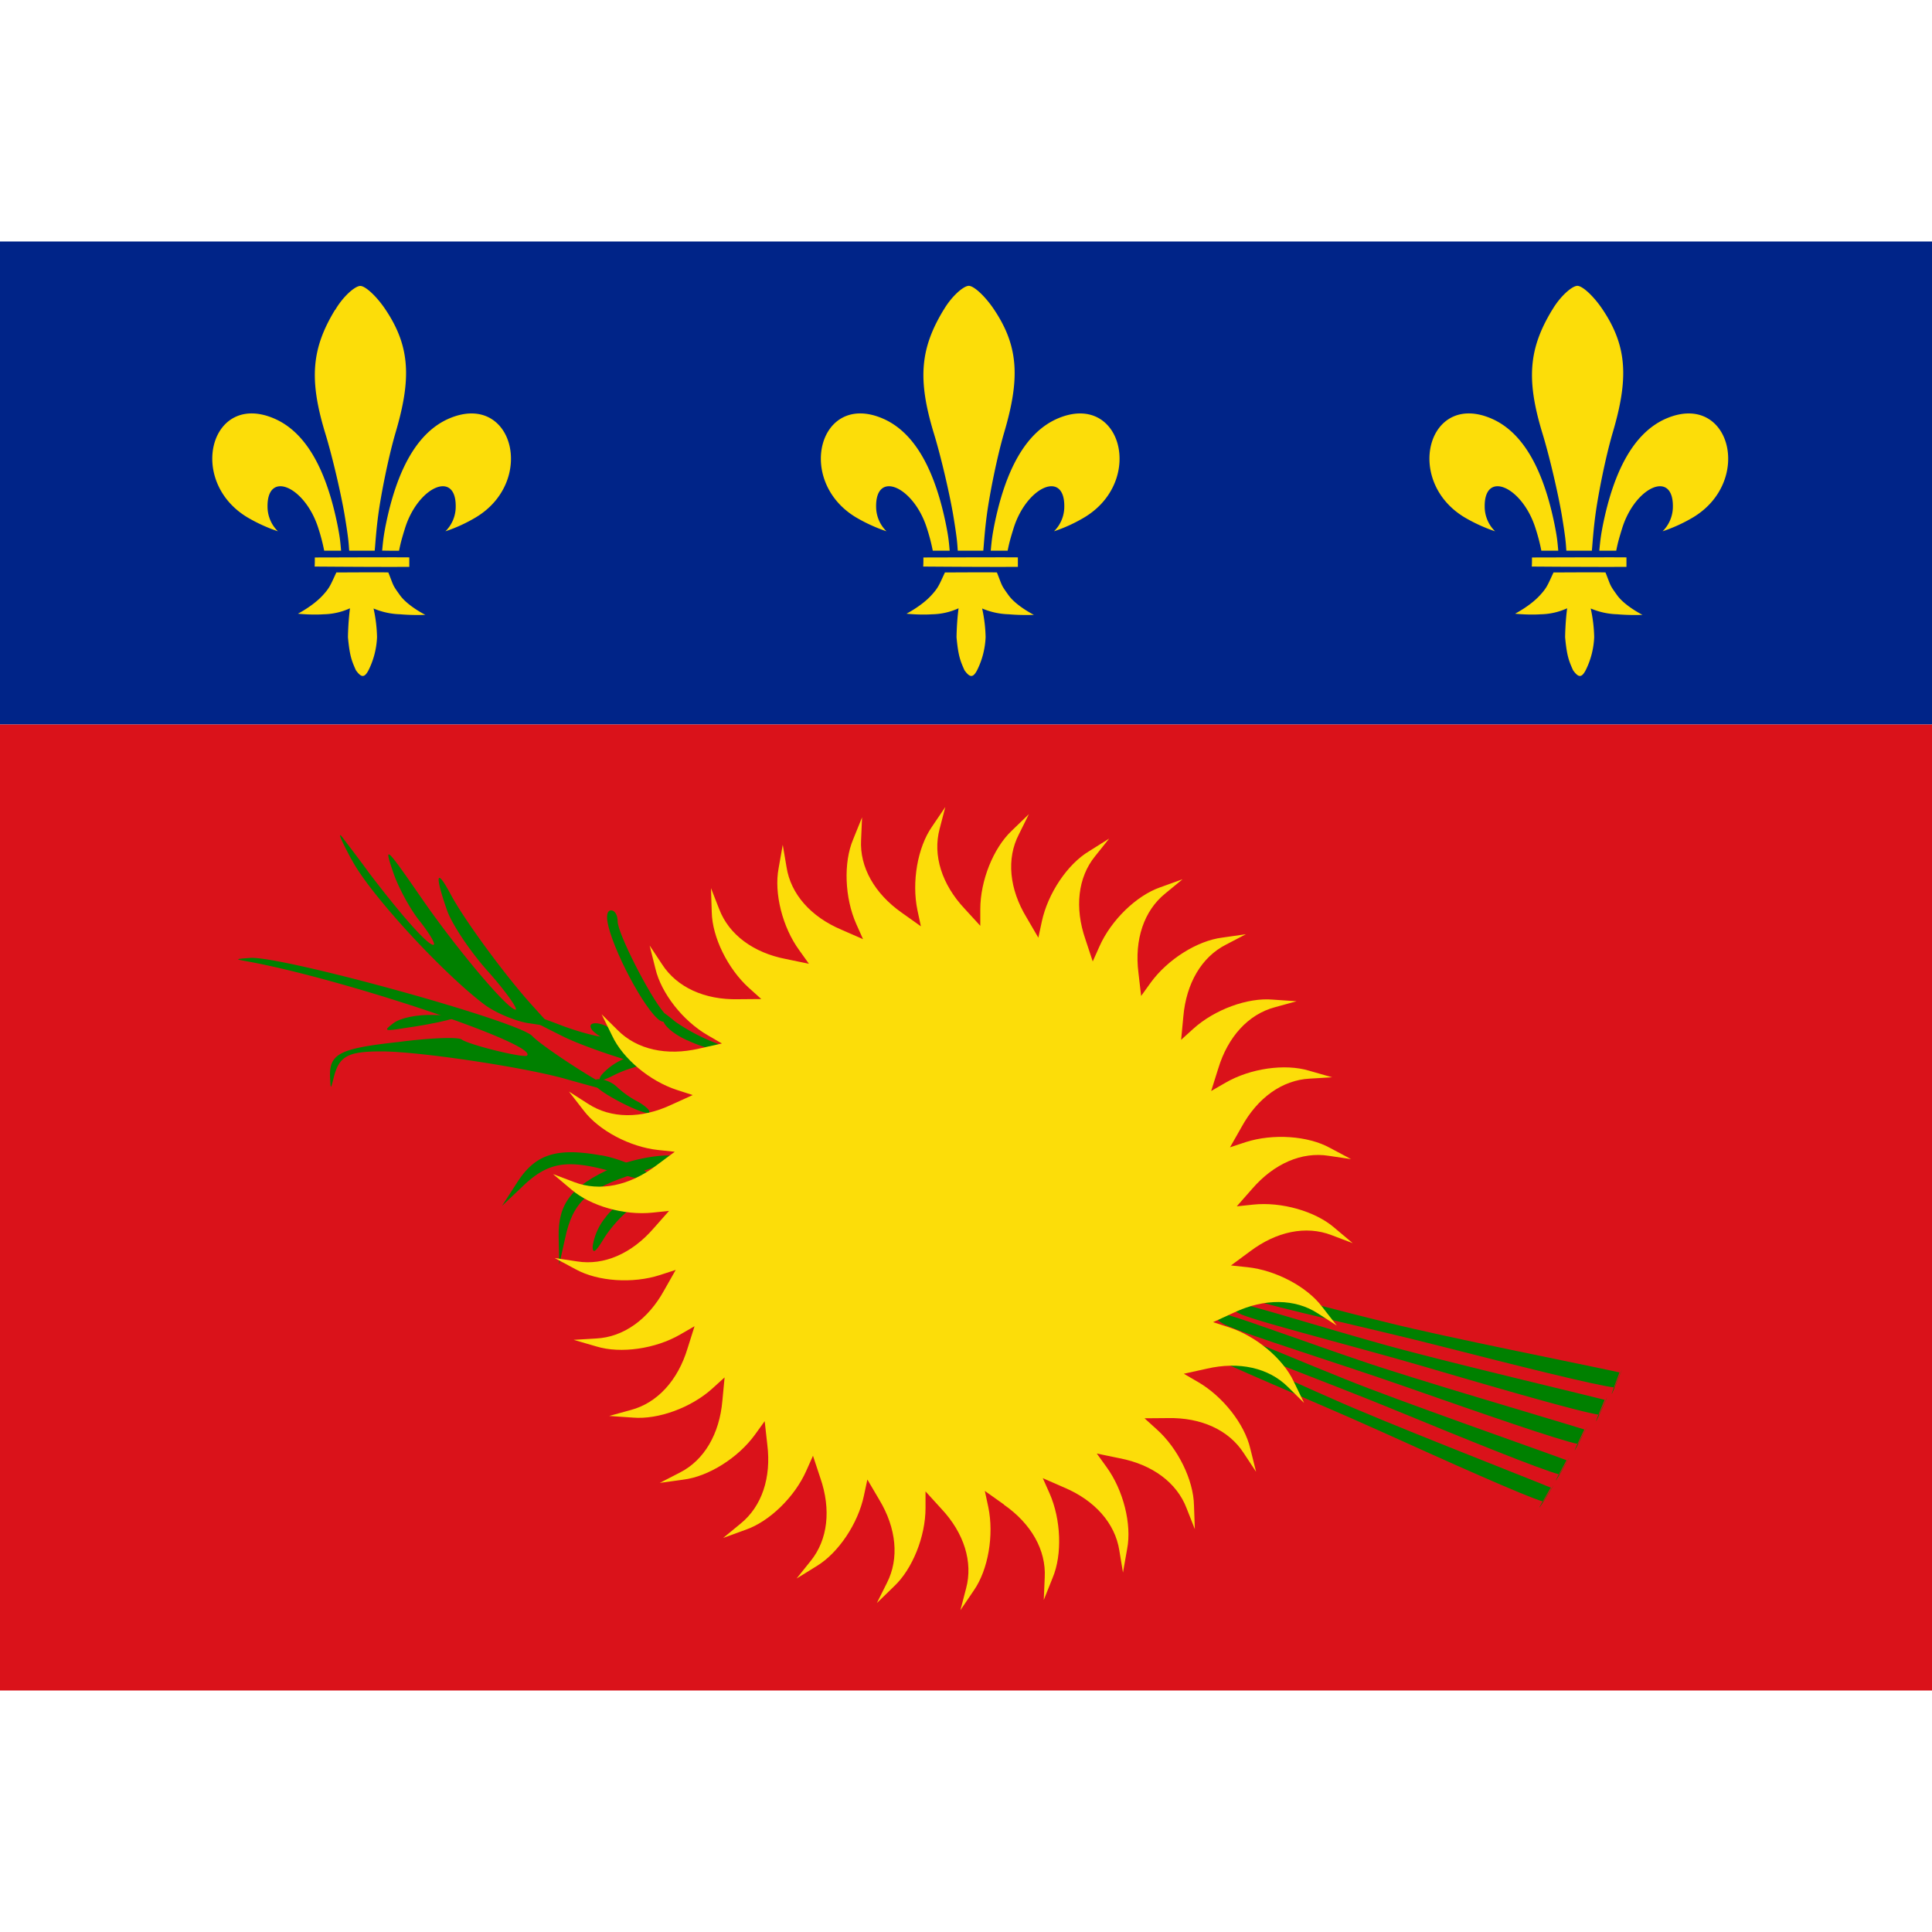 <svg fill="none" xmlns="http://www.w3.org/2000/svg" viewBox="0 0 20 15" height="1em" width="1em">
  <path d="M0 0v5h20V0H0z" fill="#002488"/>
  <path d="M0 5v10h20V5H0z" fill="#DA121A"/>
  <path d="M3.468.708c-.241.397-.27.715-.105 1.264.079.255.166.638.202.845.049.292.044.32.05.384h.264c.009-.102.016-.219.038-.38.025-.187.1-.579.18-.85.16-.545.15-.879-.1-1.257C3.906.574 3.784.46 3.73.46c-.054 0-.178.107-.261.25zm.524 2.232c-.02.106-.025.143-.036.26.074.001.103.002.175.001.016-.08.027-.121.062-.234.137-.436.542-.611.524-.203A.358.358 0 014.611 3a1.59 1.59 0 00.316-.145c.627-.378.38-1.303-.277-1.023-.34.146-.546.55-.658 1.109zm-.735.425c.276.002.75.005.98.003V3.27c-.167-.002-.81.001-.978.001 0 .04 0 .06-.002.095zm-.173.488s.137.015.265.006a.686.686 0 00.274-.062c-.02.152-.021.3-.021.3.018.196.04.246.082.341.057.08.09.08.133-.004a.845.845 0 00.086-.339 1.505 1.505 0 00-.036-.296.759.759 0 00.276.06c.135.012.26.006.26.006s-.183-.092-.263-.204c-.08-.111-.063-.092-.12-.235-.07-.003-.425 0-.538 0-.061.13-.067.157-.144.24-.099.107-.254.187-.254.187zm-.247-2.021c.341.146.546.55.658 1.109.02.104.026.141.036.26h-.175a1.966 1.966 0 00-.061-.234c-.138-.436-.543-.611-.525-.203A.358.358 0 002.877 3a1.685 1.685 0 01-.317-.145c-.627-.378-.38-1.304.277-1.023zM9.768.708c-.241.397-.27.715-.105 1.264.079.255.166.638.202.845.049.292.044.32.05.384h.264c.009-.102.016-.219.038-.38.025-.187.1-.579.18-.85.16-.545.15-.879-.1-1.257-.091-.14-.213-.255-.268-.255-.054 0-.178.107-.261.25zm1.182 1.124c-.34.146-.546.55-.658 1.109-.02.105-.025.142-.036.26h.175c.016-.08.027-.121.062-.234.137-.436.542-.611.524-.203a.358.358 0 01-.106.236 1.59 1.59 0 00.316-.145c.627-.378.38-1.303-.277-1.023zM9.557 3.365c.276.002.75.005.98.003V3.27c-.167-.002-.81.001-.978.001 0 .04 0 .06-.002.095zm.081.301c-.099.107-.254.187-.254.187s.137.015.265.006a.686.686 0 00.274-.062c-.02.152-.021.3-.021.3.018.196.04.246.082.341.057.08.09.08.133-.004a.845.845 0 00.086-.339 1.502 1.502 0 00-.036-.296.76.76 0 00.276.06c.135.012.26.006.26.006s-.183-.092-.263-.204c-.08-.111-.063-.092-.12-.235-.07-.003-.425 0-.538 0-.061.13-.067.157-.144.24zm-.501-1.834c.341.146.546.55.658 1.109.02.104.026.141.036.26h-.175a1.966 1.966 0 00-.061-.234c-.138-.436-.543-.611-.525-.203A.358.358 0 009.177 3a1.685 1.685 0 01-.317-.145c-.627-.378-.38-1.304.277-1.023zM16.068.708c-.241.397-.27.715-.105 1.264.079.255.166.638.202.845.049.292.044.32.05.384h.264c.009-.102.016-.219.038-.38.025-.187.1-.579.18-.85.16-.545.15-.879-.1-1.257-.091-.14-.213-.255-.268-.255-.054 0-.178.107-.261.25zm1.182 1.124c-.34.146-.546.55-.658 1.109-.02.105-.025.142-.036.26h.175c.016-.08.027-.121.062-.234.137-.436.542-.611.524-.203a.358.358 0 01-.106.236 1.62 1.62 0 00.317-.145c.626-.378.38-1.303-.278-1.023zm-1.393 1.533c.276.002.75.005.98.003V3.27c-.167-.002-.81.001-.978.001 0 .04 0 .06-.002.095zm.081.301c-.099.107-.254.187-.254.187s.137.015.265.006a.686.686 0 00.274-.062c-.02.152-.021.3-.021.3.018.196.04.246.082.341.057.08.09.08.133-.004a.845.845 0 00.086-.339 1.502 1.502 0 00-.036-.296.76.76 0 00.276.06c.135.012.26.006.26.006s-.183-.092-.263-.204c-.08-.111-.063-.092-.12-.235-.07-.003-.425 0-.538 0-.061.13-.067.157-.144.24zm-.501-1.834c.341.146.546.55.658 1.109.02.104.026.141.036.26h-.175a1.957 1.957 0 00-.061-.234c-.138-.436-.543-.611-.525-.203a.358.358 0 00.107.236 1.685 1.685 0 01-.317-.145c-.627-.378-.38-1.304.277-1.023z" fill="#FCDD09"/>
  <path d="M7.118 8.27c.132.063.301.111.386.114.1.003.074-.021-.114-.094a1.973 1.973 0 01-.4-.214c-.14-.115-.14-.115-.125-.014.008.058.113.147.253.209z" fill="green"/>
  <path d="M6.296 7.082c.085.341.438.969.56.993.11.019.11.012.018-.091-.152-.177-.48-.823-.48-.945 0-.067-.03-.115-.067-.115-.043 0-.055.06-.03.158zM4.071 8.093c-.103.079-.097.085.128.048.134-.018.329-.054.426-.079.158-.042.146-.049-.128-.055-.182-.006-.353.03-.426.086z" fill="green"/>
  <path d="M2.56 7.452c1.003.183 3.018.86 2.896.975-.03.03-.596-.11-.675-.165-.03-.03-.329-.018-.658.025-.614.067-.718.122-.706.371.006.122.006.122.037 0 .055-.225.146-.274.493-.274.377 0 1.412.153 1.868.274.609.171.627.171.426.061-.261-.146-.657-.414-.73-.493-.134-.153-2.562-.823-2.915-.81-.165.012-.17.012-.037.036zm3.563.701c.049.085.524.323.56.286.018-.018-.036-.067-.11-.11a.972.972 0 01-.225-.158c-.097-.091-.28-.11-.225-.018z" fill="green"/>
  <path d="M6.16 8.732c.049.085.523.323.56.286.018-.018-.037-.067-.11-.11a.972.972 0 01-.225-.158c-.097-.091-.28-.11-.225-.018zm-.68-.726c.008-.008.145.037.308.1.162.063.372.123.462.129.16.007.723.276.717.34 0 .06-.853-.2-1.151-.352-.359-.179-.367-.187-.337-.217z" fill="green"/>
  <path d="M6.487 8.451a.633.633 0 00-.263.18c-.042.068-.006.069.14-.005.115-.058.28-.105.372-.113.17-.008.17-.008.062-.076-.062-.039-.194-.035-.31.014zM3.64 6.398c.188.36.955 1.188 1.38 1.505.116.085.323.17.451.189l.237.036-.176-.195c-.286-.31-.724-.908-.864-1.17-.152-.286-.17-.213-.043.153.049.146.244.438.432.646.189.213.31.39.28.39-.079 0-.59-.604-.955-1.128-.396-.573-.414-.59-.305-.274.055.152.177.378.28.5.098.128.159.231.128.231-.06 0-.329-.304-.663-.743-.092-.128-.22-.293-.274-.366-.061-.079-.018.025.091.226zM6.218 9.46c-.459-.083-.677-.01-.862.277l-.159.246.204-.193c.277-.27.478-.295.975-.15.232.068.43.113.436.103.038-.055-.354-.247-.594-.284z" fill="green"/>
  <path d="M6.343 9.587c-.426.19-.566.372-.56.713l.006.293.061-.274c.08-.378.231-.512.724-.67.232-.074.42-.147.42-.16 0-.066-.432-.005-.65.098z" fill="green"/>
  <path d="M6.262 10.11a.621.621 0 00-.127.293c0 .08.03.061.115-.08.067-.109.183-.237.256-.292.14-.097.14-.097.012-.097-.073 0-.183.073-.256.177zm6.581.994c.197.085 1.223.344 1.948.557.726.213 1.574.458 1.762.484.268-.586-.22.51.058-.154-.362-.092-1.79-.429-2.363-.594-.494-.138-1.195-.354-1.375-.394-.18-.04-.182.035-.03.1z" fill="green"/>
  <path d="M12.968 10.952c.2.078 1.234.301 1.967.489.732.187 1.589.402 1.777.422.248-.595-.202.517.053-.156-.365-.08-1.804-.366-2.383-.511-.498-.121-1.206-.313-1.387-.346-.18-.033-.18.04-.027.102zm-.284.262c.193.096 1.204.408 1.917.659.713.25 1.548.54 1.734.575.298-.57-.247.498.066-.15-.357-.112-1.765-.522-2.33-.717-.485-.164-1.174-.417-1.351-.466-.177-.049-.184.025-.036.1z" fill="green"/>
  <path d="M12.561 11.339c.188.106 1.18.47 1.88.758.7.288 1.517.62 1.701.666.328-.554-.272.484.075-.147-.351-.13-1.736-.614-2.29-.838-.476-.19-1.15-.478-1.325-.536-.175-.058-.185.015-.04.097z" fill="green"/>
  <path d="M12.445 11.496c.184.112 1.163.512 1.852.823.69.312 1.495.673 1.677.725.348-.542-.288.474.08-.144-.346-.142-1.714-.674-2.258-.918-.47-.205-1.134-.517-1.307-.581-.172-.065-.185.009-.044.095z" fill="green"/>
  <path d="M10.392 13.076c.283.197.438.47.423.753l-.01.234.092-.23c.101-.24.087-.604-.032-.874l-.07-.157.222.097c.317.134.526.37.57.65l.038.23.043-.244c.05-.257-.04-.61-.213-.848l-.101-.14.237.049c.338.065.591.252.692.516l.086.218-.009-.248c-.005-.26-.165-.588-.385-.785l-.127-.115.242-.002c.344-.007.63.123.784.361l.129.195-.06-.24c-.059-.255-.284-.54-.54-.689l-.148-.086.236-.052c.336-.078.643-.01.843.19l.166.164-.108-.223c-.111-.236-.39-.47-.67-.56l-.164-.053.22-.101c.312-.146.627-.144.864.01l.196.126-.152-.195c-.157-.208-.48-.378-.772-.409l-.171-.018.195-.144c.274-.208.582-.272.846-.17l.219.083-.19-.16c-.197-.17-.547-.27-.84-.239l-.17.018.16-.182c.225-.26.513-.386.793-.341l.23.034-.218-.116c-.228-.126-.591-.15-.872-.06l-.163.054.12-.211c.165-.302.421-.485.704-.5l.233-.014-.238-.068c-.25-.076-.61-.024-.865.124l-.149.086.073-.232c.1-.33.312-.562.586-.635l.225-.062-.247-.017c-.26-.023-.601.103-.82.3l-.128.116.023-.242c.03-.343.189-.615.441-.743l.207-.108-.245.035c-.259.032-.566.226-.74.465l-.1.139-.028-.241c-.043-.342.057-.641.277-.819l.18-.148-.233.084c-.246.086-.507.34-.627.61l-.07.157-.076-.23c-.113-.326-.078-.64.1-.859l.146-.183-.21.132c-.223.134-.425.437-.487.726l-.036.168-.122-.209c-.179-.295-.21-.609-.08-.86l.104-.21-.178.172c-.19.179-.325.517-.325.812v.172l-.164-.179c-.235-.251-.33-.552-.257-.825l.059-.226-.139.205c-.149.214-.21.573-.15.862l.036.168-.197-.14c-.282-.198-.438-.472-.422-.755l.01-.233-.093.23c-.101.24-.087.604.033.874l.07.157-.222-.097c-.318-.134-.527-.37-.57-.65l-.039-.23-.043.244c-.049.256.04.61.214.848l.1.14-.237-.049c-.338-.065-.591-.252-.692-.517l-.085-.217.008.248c.005.26.166.587.385.785l.128.115-.243.002c-.344.007-.63-.123-.784-.361l-.129-.195.06.24c.06.254.284.54.54.688l.148.086-.236.053c-.336.078-.643.01-.842-.19L6.228 8l.109.222c.11.237.39.47.67.561l.164.053-.22.1c-.313.147-.627.145-.864-.01L5.89 8.8l.152.196c.158.208.48.378.773.409l.17.018-.194.144c-.275.208-.583.271-.847.17l-.219-.083.19.16c.197.17.547.27.84.239l.171-.018-.16.181c-.226.261-.514.387-.793.342l-.231-.035.218.117c.229.126.592.15.872.059l.163-.053-.119.21c-.166.303-.422.486-.705.5l-.233.014.238.069c.25.076.61.024.865-.124l.149-.086-.073.231c-.1.33-.312.563-.586.636l-.225.062.247.017c.26.022.602-.103.82-.3l.128-.116-.023.242c-.03.343-.188.615-.44.743l-.208.107.245-.034c.259-.032.567-.226.74-.465l.101-.14.027.242c.043.342-.056.64-.277.819l-.18.148.233-.085c.246-.085.507-.339.627-.609l.07-.157.076.23c.113.326.078.639-.1.859l-.146.182.21-.13c.223-.136.426-.438.487-.727l.036-.168.123.209c.178.295.208.608.08.86l-.105.21.178-.173c.19-.178.326-.516.326-.811v-.172l.163.179c.236.251.33.552.257.825l-.059.226.139-.205c.149-.214.21-.573.15-.862l-.036-.168.197.14z" fill="#FCDD09"/>
</svg>
